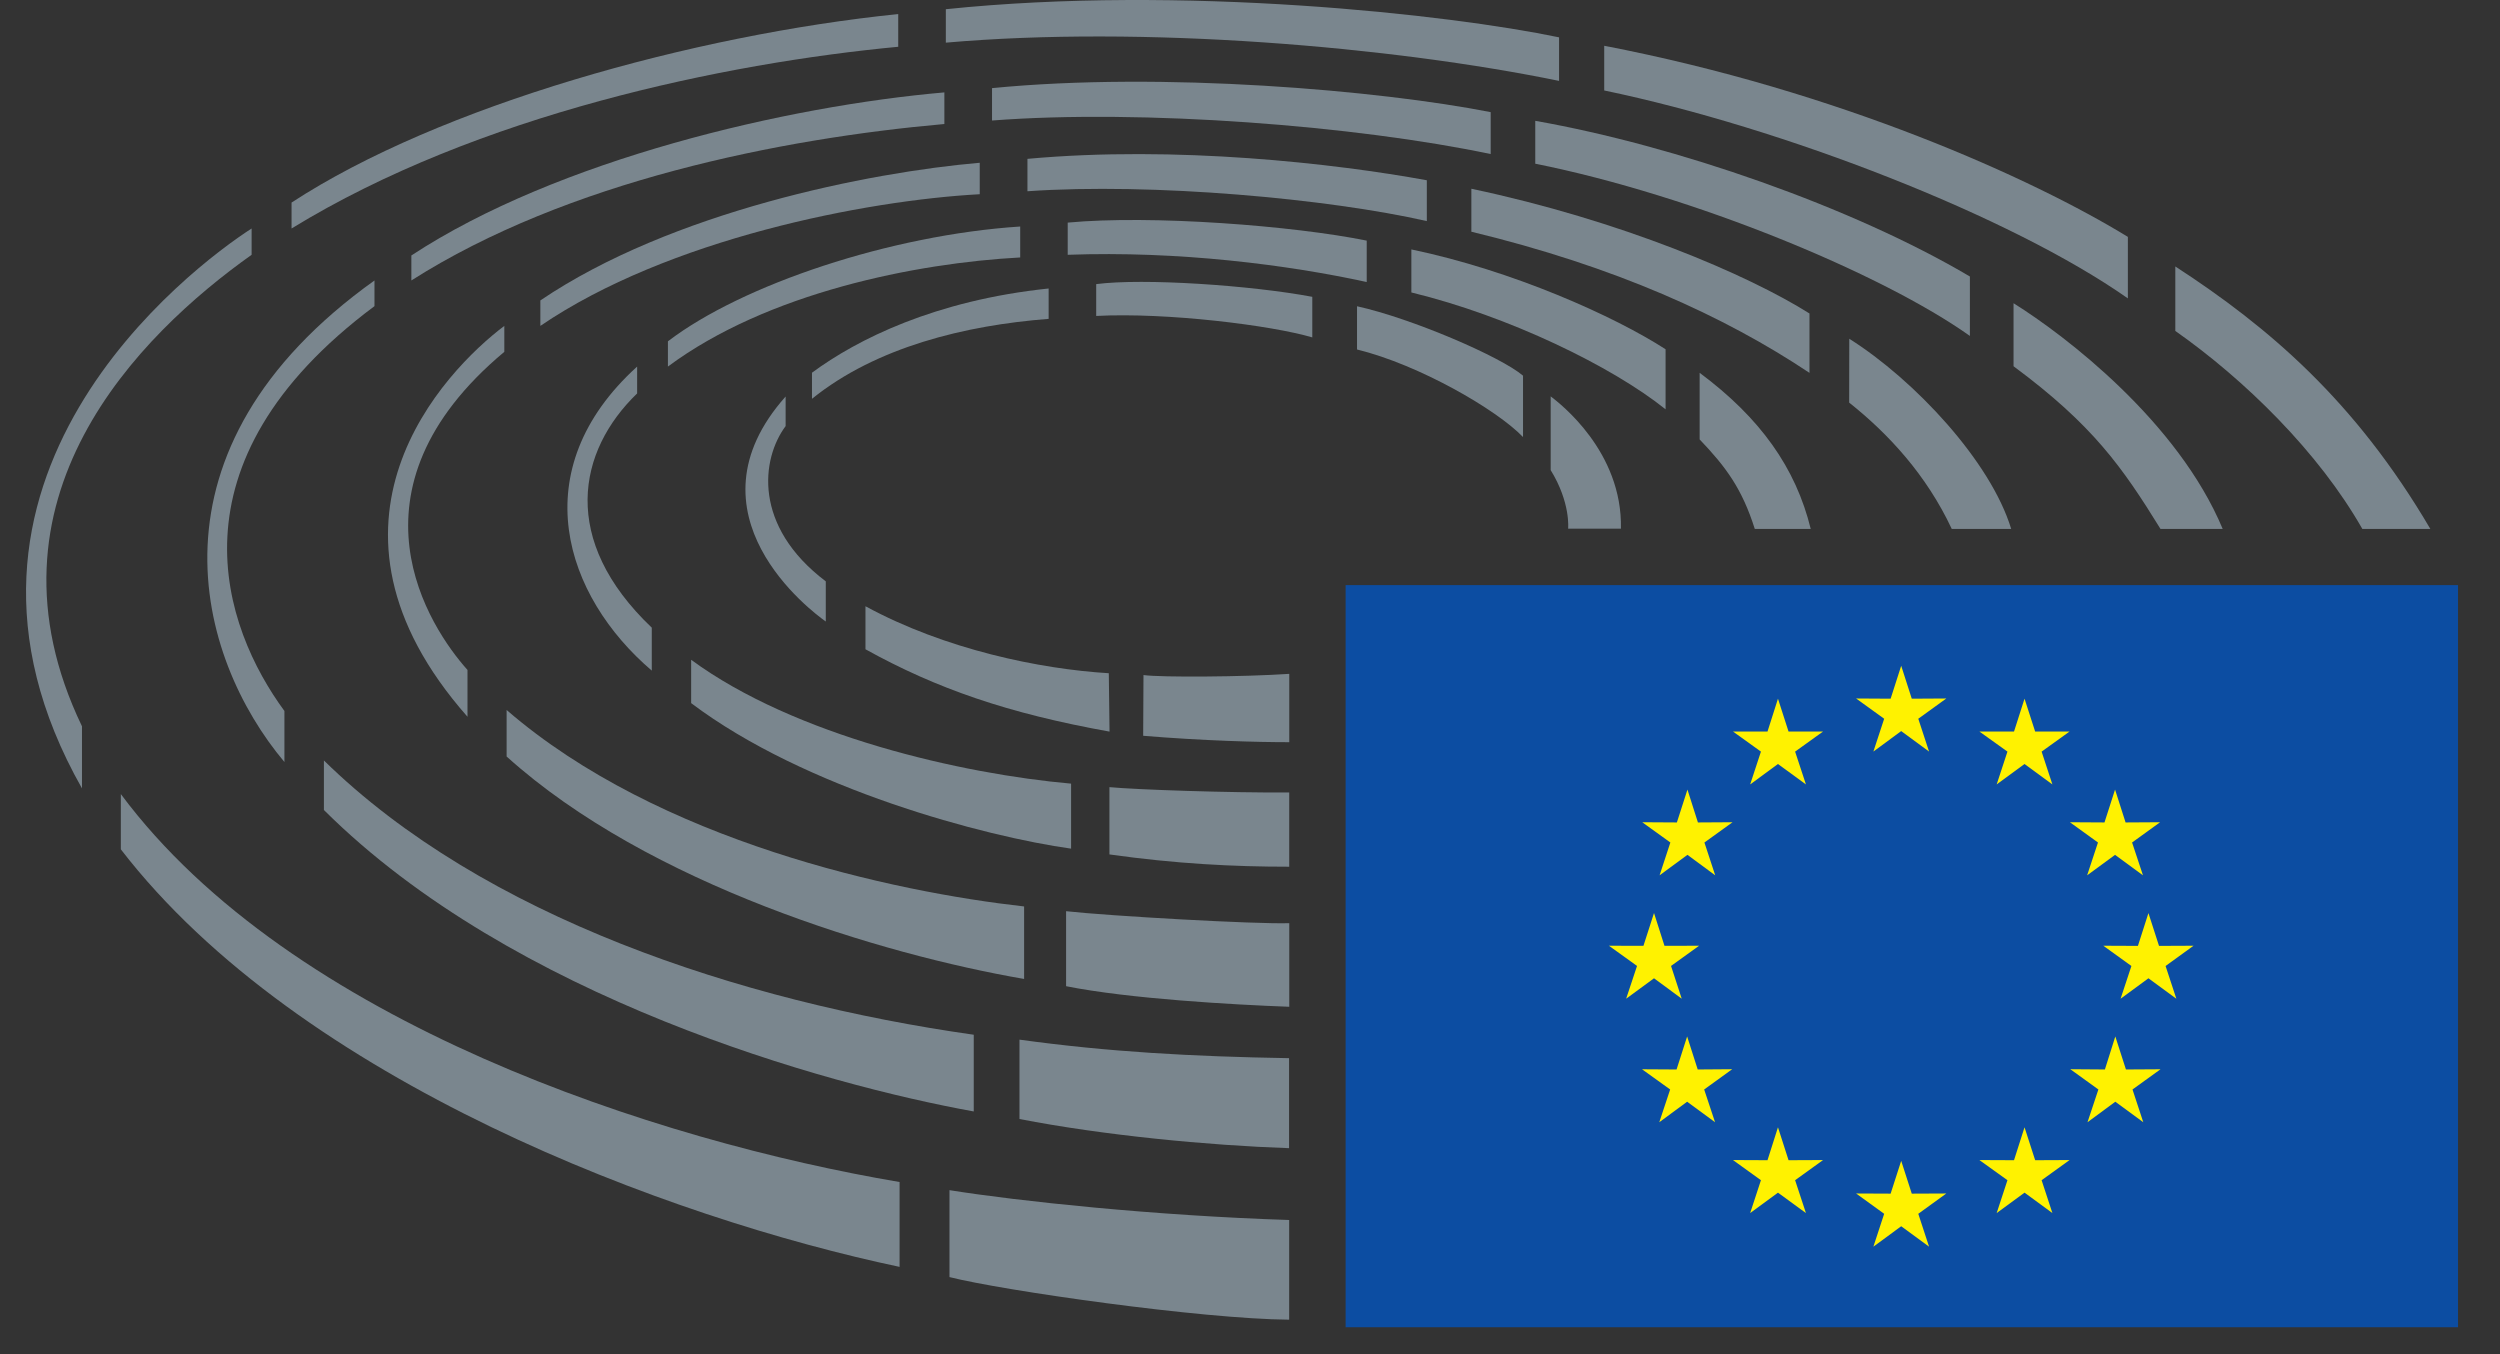 <svg width="48" height="26" viewBox="0 0 48 26" fill="none" xmlns="http://www.w3.org/2000/svg">
<rect x="0" y="0" width="48" height="26" fill="#333333" stroke="none"/>
<g id="mute_2_">
<g id="flag_3_">
<path id="Vector" d="M47.194 11.234H25.836V25.483H47.194V11.234Z" fill="#0C4DA2"/>
<g id="Group">
<path id="Vector_2" d="M36.503 12.783L36.706 13.415L37.369 13.411L36.831 13.8L37.038 14.43L36.503 14.037L35.969 14.43L36.176 13.8L35.637 13.411L36.3 13.415L36.503 12.783Z" fill="#FFF200"/>
<path id="Vector_3" d="M36.503 22.288L36.706 22.918L37.369 22.915L36.831 23.305L37.038 23.936L36.503 23.544L35.969 23.936L36.176 23.305L35.637 22.915L36.3 22.918L36.503 22.288Z" fill="#FFF200"/>
<path id="Vector_4" d="M34.137 13.415L34.34 14.046L35.003 14.045L34.466 14.431L34.674 15.061L34.137 14.669L33.603 15.061L33.81 14.431L33.273 14.045L33.936 14.046L34.137 13.415Z" fill="#FFF200"/>
<path id="Vector_5" d="M32.399 15.16L32.6 15.791L33.265 15.787L32.725 16.176L32.932 16.806L32.399 16.413L31.864 16.806L32.071 16.176L31.531 15.787L32.196 15.791L32.399 15.16Z" fill="#FFF200"/>
<path id="Vector_6" d="M31.757 17.53L31.958 18.16L32.623 18.158L32.084 18.546L32.289 19.175L31.757 18.783L31.222 19.175L31.431 18.546L30.891 18.158L31.554 18.16L31.757 17.53Z" fill="#FFF200"/>
<path id="Vector_7" d="M32.393 19.9L32.596 20.534L33.258 20.529L32.72 20.918L32.929 21.547L32.393 21.153L31.858 21.547L32.067 20.918L31.527 20.53L32.19 20.534L32.393 19.9Z" fill="#FFF200"/>
<path id="Vector_8" d="M34.137 21.644L34.34 22.276L35.003 22.273L34.466 22.66L34.674 23.291L34.137 22.899L33.603 23.291L33.81 22.66L33.273 22.273L33.936 22.276L34.137 21.644Z" fill="#FFF200"/>
<path id="Vector_9" d="M38.871 13.415L38.669 14.046L38.004 14.045L38.543 14.431L38.336 15.061L38.871 14.669L39.406 15.061L39.199 14.431L39.736 14.045L39.075 14.046L38.871 13.415Z" fill="#FFF200"/>
<path id="Vector_10" d="M40.609 15.16L40.406 15.791L39.742 15.787L40.281 16.176L40.073 16.806L40.609 16.413L41.145 16.806L40.936 16.176L41.474 15.787L40.811 15.791L40.609 15.16Z" fill="#FFF200"/>
<path id="Vector_11" d="M41.25 17.531L41.048 18.161L40.383 18.158L40.923 18.547L40.715 19.176L41.25 18.783L41.786 19.176L41.579 18.547L42.116 18.158L41.453 18.161L41.25 17.531Z" fill="#FFF200"/>
<path id="Vector_12" d="M40.614 19.9L40.414 20.534L39.75 20.529L40.289 20.918L40.08 21.547L40.614 21.153L41.151 21.547L40.944 20.918L41.482 20.53L40.818 20.534L40.614 19.9Z" fill="#FFF200"/>
<path id="Vector_13" d="M38.871 21.644L38.669 22.276L38.004 22.273L38.543 22.66L38.336 23.291L38.871 22.899L39.406 23.291L39.199 22.66L39.736 22.273L39.075 22.276L38.871 21.644Z" fill="#FFF200"/>
</g>
</g>
<g id="hc_3_">
<path id="Vector_14" d="M29.242 8.391V7.213C28.812 6.846 27.1 6.111 26.055 5.88V6.71C27.249 7.003 28.738 7.866 29.242 8.391Z" fill="#7A868E"/>
<path id="Vector_15" d="M30.108 10.15H31.122C31.152 8.664 29.946 7.743 29.773 7.61V9.026C30.16 9.654 30.108 10.15 30.108 10.15Z" fill="#7A868E"/>
<path id="Vector_16" d="M32.633 7.158V8.437C33.143 8.97 33.449 9.388 33.692 10.156H34.766C34.479 8.982 33.796 8.023 32.633 7.158Z" fill="#7A868E"/>
<path id="Vector_17" d="M31.979 7.859V6.706C30.993 6.069 29.044 5.195 27.098 4.789V5.615C28.968 6.069 30.956 7.038 31.979 7.859Z" fill="#7A868E"/>
<path id="Vector_18" d="M34.742 7.159V6.019C33.558 5.273 31.123 4.231 28.25 3.624V4.449C31.009 5.116 33.104 6.067 34.742 7.159Z" fill="#7A868E"/>
<path id="Vector_19" d="M35.506 6.504C35.505 6.504 35.504 7.73 35.504 7.73C36.258 8.329 36.988 9.118 37.474 10.156H38.615C38.224 8.864 36.764 7.298 35.506 6.504Z" fill="#7A868E"/>
<path id="Vector_20" d="M37.822 6.45V5.309C35.56 3.971 32.17 2.795 29.477 2.32V3.143C32.518 3.753 36.141 5.256 37.822 6.45Z" fill="#7A868E"/>
<path id="Vector_21" d="M41.482 10.156H42.676C41.818 8.099 39.665 6.45 38.66 5.822V7.032C40.183 8.16 40.746 8.966 41.482 10.156Z" fill="#7A868E"/>
<path id="Vector_22" d="M40.855 5.729V4.548C39.023 3.426 35.316 1.749 30.801 0.879V1.737C34.236 2.451 38.615 4.155 40.855 5.729Z" fill="#7A868E"/>
<path id="Vector_23" d="M45.357 10.156H46.663C45.215 7.69 43.557 6.281 41.766 5.116V6.354C43.093 7.286 44.516 8.676 45.357 10.156Z" fill="#7A868E"/>
<path id="Vector_24" d="M25.196 6.478V5.699C24.021 5.478 21.955 5.337 21.047 5.455V6.066C22.41 5.995 24.418 6.248 25.196 6.478Z" fill="#7A868E"/>
<path id="Vector_25" d="M20.134 6.122V5.539C17.952 5.767 16.456 6.516 15.59 7.156V7.657C16.826 6.66 18.538 6.246 20.134 6.122Z" fill="#7A868E"/>
<path id="Vector_26" d="M15.084 8.181V7.613C13.077 9.868 15.588 11.746 15.855 11.933V11.162C14.452 10.101 14.617 8.808 15.084 8.181Z" fill="#7A868E"/>
<path id="Vector_27" d="M16.617 11.64V12.466C17.98 13.221 19.352 13.697 21.303 14.047L21.289 12.926C19.963 12.846 18.14 12.468 16.617 11.64Z" fill="#7A868E"/>
<path id="Vector_28" d="M21.955 12.961L21.949 14.127C23.09 14.222 24.167 14.251 24.754 14.25V12.938C23.888 12.997 22.283 13.008 21.955 12.961Z" fill="#7A868E"/>
<path id="Vector_29" d="M26.241 5.415V4.62C24.836 4.335 22.113 4.123 20.5 4.274V4.892C22.629 4.814 24.734 5.086 26.241 5.415Z" fill="#7A868E"/>
<path id="Vector_30" d="M20.565 16.294V15.046C18.476 14.861 15.264 14.132 13.27 12.668V13.5C15.457 15.15 18.916 16.064 20.565 16.294Z" fill="#7A868E"/>
<path id="Vector_31" d="M12.514 12.876V12.051C10.745 10.368 11.09 8.657 12.233 7.554V7.038C10.036 9.033 10.841 11.447 12.514 12.876Z" fill="#7A868E"/>
<path id="Vector_32" d="M21.301 15.113V16.405C22.572 16.584 23.675 16.641 24.753 16.641V15.216C23.59 15.222 21.817 15.162 21.301 15.113Z" fill="#7A868E"/>
<path id="Vector_33" d="M12.824 6.553V7.038C14.727 5.622 17.582 5.051 19.588 4.943V4.349C17.104 4.511 14.249 5.464 12.824 6.553Z" fill="#7A868E"/>
<path id="Vector_34" d="M9.727 13.632V14.525C12.457 16.987 16.949 18.328 19.663 18.796V17.404C17.162 17.124 12.644 16.155 9.727 13.632Z" fill="#7A868E"/>
<path id="Vector_35" d="M27.395 4.245V3.461C25.631 3.139 22.582 2.789 19.727 3.05V3.672C22.127 3.505 25.514 3.817 27.395 4.245Z" fill="#7A868E"/>
<path id="Vector_36" d="M20.469 17.495V18.935C21.679 19.177 23.67 19.29 24.754 19.33V17.725C24.108 17.747 21.276 17.585 20.469 17.495Z" fill="#7A868E"/>
<path id="Vector_37" d="M18.811 3.729V3.125C16.688 3.308 12.893 4.064 10.375 5.768V6.257C12.825 4.588 16.618 3.848 18.811 3.729Z" fill="#7A868E"/>
<path id="Vector_38" d="M9.683 6.755V6.257C8.531 7.126 5.707 10.055 8.976 13.762V12.863C8.249 12.051 6.495 9.419 9.683 6.755Z" fill="#7A868E"/>
<path id="Vector_39" d="M28.621 2.958V2.153C26.484 1.734 22.321 1.371 19.047 1.692V2.314C21.941 2.091 26.057 2.417 28.621 2.958Z" fill="#7A868E"/>
<path id="Vector_40" d="M19.574 19.961V21.485C21.186 21.798 23.193 21.992 24.75 22.045V20.317C22.887 20.285 21.28 20.197 19.574 19.961Z" fill="#7A868E"/>
<path id="Vector_41" d="M18.696 21.34V19.867C14.215 19.233 9.278 17.601 6.219 14.601V15.552C9.843 19.162 15.856 20.827 18.696 21.34Z" fill="#7A868E"/>
<path id="Vector_42" d="M7.898 4.905V5.385C10.894 3.478 14.998 2.659 18.132 2.381V1.774C15.119 2.036 10.705 3.062 7.898 4.905Z" fill="#7A868E"/>
<path id="Vector_43" d="M5.461 14.631V13.651C4.288 12.052 3.138 8.898 7.19 5.878V5.385C2.639 8.639 3.773 12.622 5.461 14.631Z" fill="#7A868E"/>
<path id="Vector_44" d="M2.32 15.246V16.307C5.759 20.768 12.858 23.393 17.272 24.324V22.695C12.634 21.91 5.587 19.638 2.32 15.246Z" fill="#7A868E"/>
<path id="Vector_45" d="M29.934 1.553V0.717C27.821 0.276 22.684 -0.294 18.16 0.177V0.819C21.943 0.486 26.717 0.893 29.934 1.553Z" fill="#7A868E"/>
<path id="Vector_46" d="M17.246 0.898V0.27C13.32 0.67 8.446 2.028 5.598 3.889V4.387C9.176 2.193 13.925 1.212 17.246 0.898Z" fill="#7A868E"/>
<path id="Vector_47" d="M18.23 22.851V24.52C19.239 24.777 23.065 25.325 24.752 25.338V23.424C22.177 23.342 19.547 23.062 18.23 22.851Z" fill="#7A868E"/>
<path id="Vector_48" d="M4.831 4.892V4.387C3.678 5.13 -1.777 9.226 1.574 15.137V13.945C-0.522 9.587 2.673 6.425 4.831 4.892Z" fill="#7A868E"/>
</g>
</g>
</svg>
